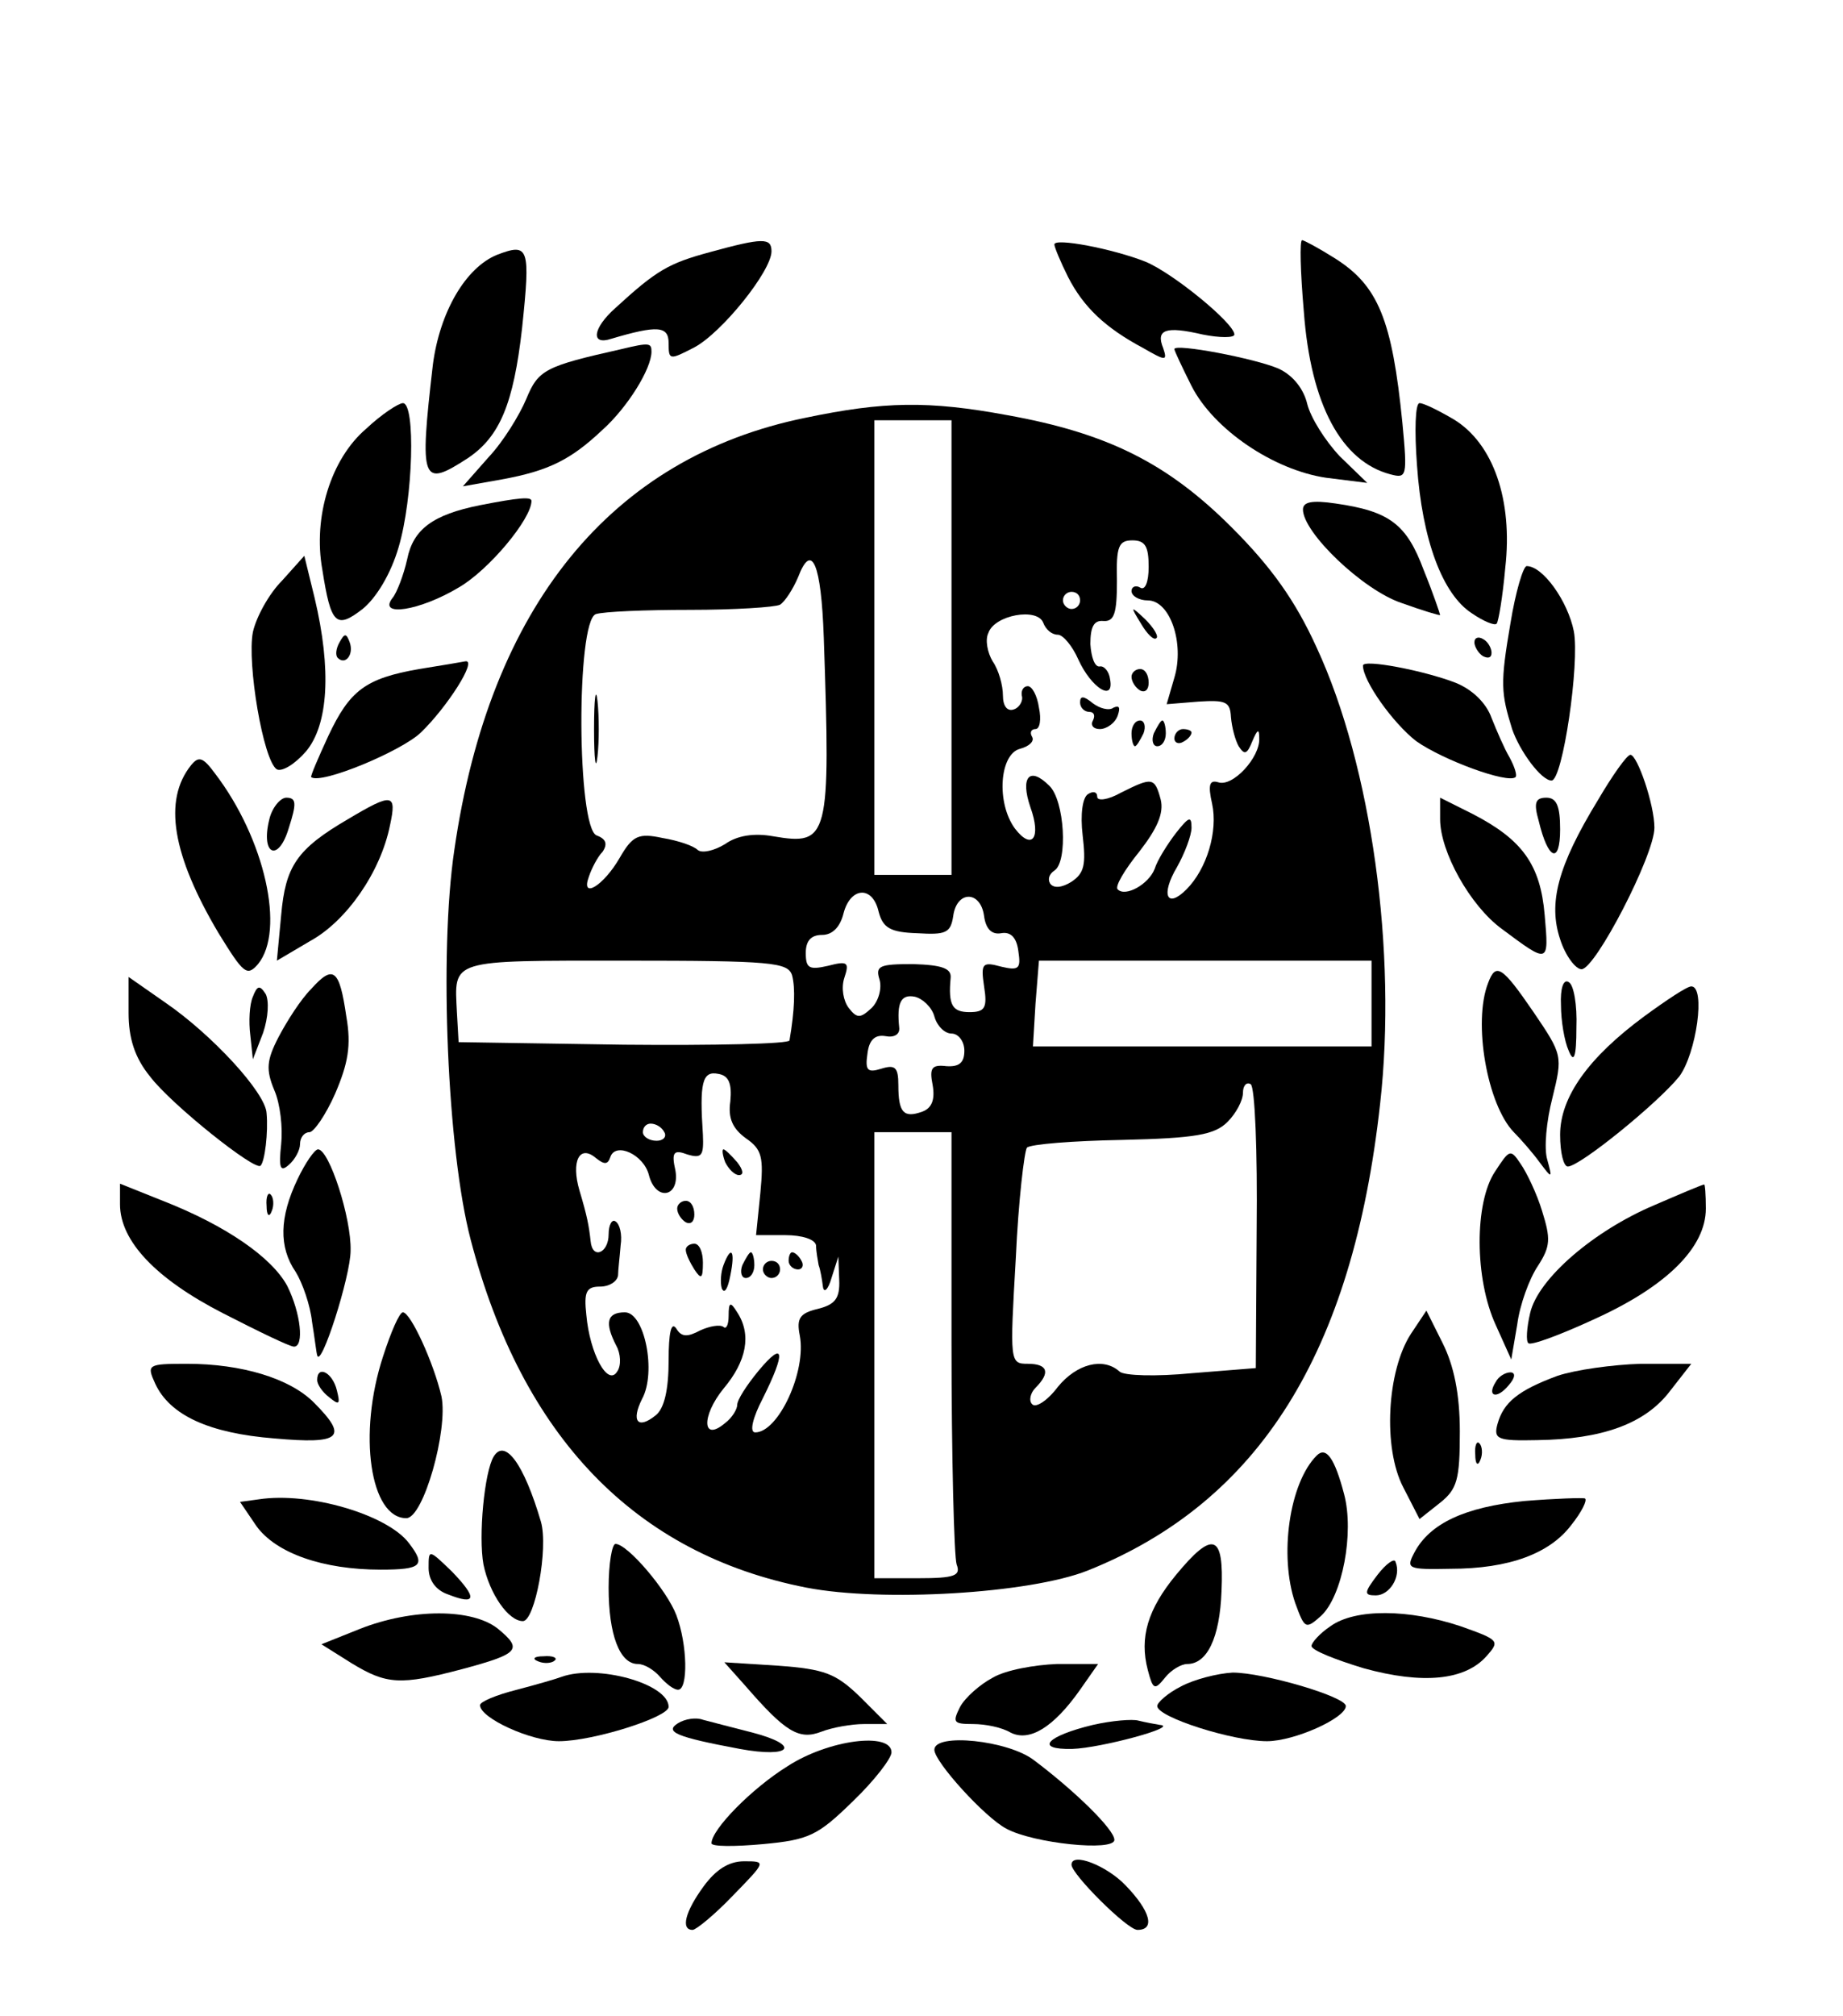 <?xml version="1.0" standalone="no"?>
<!DOCTYPE svg PUBLIC "-//W3C//DTD SVG 20010904//EN"
 "http://www.w3.org/TR/2001/REC-SVG-20010904/DTD/svg10.dtd">
<svg version="1.0" xmlns="http://www.w3.org/2000/svg"
 width="215pt" height="235pt" viewBox="0 0 215 235"
 preserveAspectRatio="xMidYMid meet">

<g transform="translate(0,235) scale(0.1,-0.1)"
fill="#000000" stroke="none">
<path d="M828 2056 c-48 -13 -62 -21 -110 -65 -27 -24 -29 -44 -5 -36 54 16
67 15 67 -5 0 -20 1 -20 30 -5 32 17 90 89 90 112 0 16 -10 16 -72 -1z"/>
<path d="M1230 2065 c0 -3 7 -20 16 -38 18 -35 43 -59 88 -83 26 -15 28 -15
23 0 -9 22 3 26 46 16 20 -4 37 -4 37 0 0 13 -72 72 -104 85 -38 15 -106 28
-106 20z"/>
<path d="M1521 1987 c8 -109 44 -175 101 -190 19 -5 20 -3 14 60 -12 120 -28
160 -79 192 -19 12 -36 21 -38 21 -3 0 -2 -37 2 -83z"/>
<path d="M580 2053 c-37 -15 -67 -67 -75 -128 -16 -138 -13 -144 41 -109 37
25 53 63 63 151 10 95 8 100 -29 86z"/>
<path d="M725 1943 c-89 -20 -97 -24 -111 -58 -8 -19 -27 -50 -44 -68 l-30
-34 45 8 c55 10 81 23 118 58 29 26 57 71 57 91 0 10 -2 11 -35 3z"/>
<path d="M1370 1943 c0 -2 9 -21 20 -43 26 -51 96 -98 157 -107 l48 -6 -32 31
c-17 18 -34 45 -38 61 -4 17 -16 33 -33 41 -27 12 -122 30 -122 23z"/>
<path d="M427 1850 c-41 -35 -62 -103 -51 -164 10 -64 16 -70 47 -46 16 13 33
41 42 72 17 57 20 168 5 168 -5 0 -25 -13 -43 -30z"/>
<path d="M940 1863 c-227 -46 -369 -220 -410 -504 -18 -121 -8 -351 19 -454
60 -230 192 -367 392 -406 88 -17 260 -7 328 20 200 80 309 254 341 544 20
177 -10 394 -74 532 -25 55 -53 94 -99 140 -75 75 -145 110 -262 131 -92 17
-144 16 -235 -3z m170 -268 l0 -265 -45 0 -45 0 0 265 0 265 45 0 45 0 0 -265z
m230 94 c0 -17 -4 -28 -10 -24 -5 3 -10 1 -10 -4 0 -6 9 -11 19 -11 26 0 43
-50 31 -90 l-9 -31 37 3 c32 2 37 0 38 -18 1 -12 5 -27 9 -34 7 -11 10 -9 16
6 6 14 8 15 8 3 1 -22 -31 -57 -48 -51 -10 3 -12 -3 -7 -25 7 -32 -6 -76 -30
-100 -23 -23 -30 -6 -11 26 9 16 17 37 17 46 0 14 -3 13 -18 -6 -10 -13 -22
-32 -25 -42 -7 -18 -34 -33 -43 -24 -4 3 8 23 25 44 21 27 29 45 25 61 -7 26
-10 26 -46 8 -16 -9 -28 -10 -28 -5 0 6 -5 7 -11 3 -6 -4 -9 -23 -6 -48 4 -34
2 -44 -13 -54 -11 -7 -21 -8 -25 -2 -3 5 -1 11 5 15 16 10 12 82 -6 99 -23 23
-34 10 -22 -25 13 -36 2 -51 -18 -25 -22 30 -18 87 6 93 11 3 17 9 14 14 -3 5
-1 9 4 9 5 0 7 11 4 25 -2 14 -8 25 -13 25 -5 0 -8 -5 -7 -11 2 -6 -3 -14 -9
-16 -8 -3 -13 4 -13 16 0 12 -5 30 -12 40 -6 10 -9 25 -5 33 7 21 57 30 64 12
3 -8 10 -14 17 -14 6 0 17 -13 24 -29 15 -33 42 -50 37 -23 -1 9 -7 16 -12 15
-6 -1 -10 11 -11 26 0 20 4 28 15 27 13 -1 16 9 16 47 -1 40 2 47 18 47 15 0
19 -7 19 -31z m-379 -82 c8 -235 6 -243 -59 -232 -22 4 -42 1 -56 -9 -13 -8
-27 -11 -32 -7 -5 5 -23 11 -41 14 -28 6 -35 3 -50 -23 -19 -33 -46 -49 -36
-22 3 9 10 23 16 29 6 9 4 15 -7 19 -23 9 -24 249 -1 258 9 3 58 5 110 5 52 0
99 3 105 6 6 4 15 18 21 32 16 42 27 16 30 -70z m299 43 c0 -5 -4 -10 -10 -10
-5 0 -10 5 -10 10 0 6 5 10 10 10 6 0 10 -4 10 -10z m-235 -363 c5 -19 14 -24
45 -25 33 -2 39 0 42 20 4 30 32 30 36 0 2 -15 9 -22 20 -20 11 2 18 -5 20
-21 3 -20 1 -23 -20 -18 -22 6 -24 4 -20 -23 4 -25 1 -30 -17 -30 -20 0 -25 8
-22 40 1 11 -10 15 -44 16 -39 0 -44 -2 -39 -18 3 -10 -1 -25 -9 -33 -13 -12
-17 -13 -27 0 -6 8 -9 23 -5 35 6 18 4 20 -19 14 -22 -5 -26 -3 -26 15 0 14 6
21 19 21 12 0 21 9 25 25 8 31 34 33 41 2z m-101 -74 c4 -15 3 -41 -3 -76 0
-4 -88 -6 -193 -5 l-193 3 -2 35 c-3 62 -10 60 196 60 172 0 190 -2 195 -17z
m676 -33 l0 -50 -197 0 -198 0 3 50 4 50 194 0 194 0 0 -50z m-510 -15 c3 -11
12 -20 20 -20 8 0 15 -9 15 -20 0 -14 -6 -19 -21 -18 -17 2 -20 -2 -16 -22 3
-17 -1 -27 -12 -31 -22 -8 -28 -1 -28 31 0 21 -4 24 -20 19 -16 -5 -19 -2 -16
18 2 16 9 22 21 20 10 -2 17 2 16 10 -3 29 2 39 18 36 9 -2 20 -12 23 -23z
m-238 -99 c-3 -20 3 -32 18 -43 19 -13 21 -22 17 -64 l-5 -49 34 0 c20 0 35
-5 36 -12 0 -7 2 -17 3 -23 2 -5 4 -17 5 -25 1 -8 6 -4 10 10 l8 25 1 -27 c1
-22 -5 -29 -25 -34 -21 -5 -25 -11 -21 -31 8 -42 -25 -113 -52 -113 -7 0 -3
17 9 40 27 54 25 68 -5 32 -14 -17 -25 -34 -25 -40 0 -5 -6 -15 -14 -21 -27
-23 -28 8 -2 40 27 32 33 63 16 89 -8 13 -10 12 -10 -4 0 -11 -3 -16 -6 -13
-4 3 -16 1 -27 -4 -15 -8 -22 -8 -28 2 -6 9 -9 -5 -9 -37 0 -34 -5 -56 -15
-64 -21 -17 -29 -7 -16 19 17 31 3 101 -20 101 -21 0 -24 -12 -10 -39 5 -9 6
-23 1 -30 -11 -18 -32 21 -36 66 -3 27 0 33 16 33 11 0 20 6 21 13 0 6 2 22 3
35 2 13 -1 25 -6 28 -4 3 -8 -4 -8 -15 0 -22 -19 -30 -21 -8 -2 18 -4 29 -13
59 -10 34 0 54 19 38 10 -8 14 -8 17 1 6 18 39 3 45 -21 8 -31 36 -26 31 5 -5
22 -2 25 14 19 17 -5 19 -1 18 23 -4 60 -1 75 18 71 12 -2 16 -11 14 -32z
m614 -148 l-1 -163 -75 -6 c-41 -4 -79 -3 -84 2 -19 17 -50 9 -72 -18 -12 -16
-26 -25 -30 -20 -4 4 -2 13 4 19 18 18 14 28 -9 28 -21 0 -21 2 -14 123 3 67
10 125 13 129 4 4 54 8 111 9 86 2 108 6 123 21 10 10 18 25 18 34 0 8 4 13 9
10 5 -3 8 -79 7 -168z m-691 112 c3 -5 -1 -10 -9 -10 -9 0 -16 5 -16 10 0 6 4
10 9 10 6 0 13 -4 16 -10z m335 -244 c0 -134 3 -251 6 -260 5 -13 -2 -16 -45
-16 l-51 0 0 260 0 260 45 0 45 0 0 -244z"/>
<path d="M1331 1623 c7 -12 15 -20 18 -17 3 2 -3 12 -13 22 -17 16 -18 16 -5
-5z"/>
<path d="M1320 1561 c0 -6 5 -13 10 -16 6 -3 10 1 10 9 0 9 -4 16 -10 16 -5 0
-10 -4 -10 -9z"/>
<path d="M1260 1531 c0 -6 5 -11 11 -11 5 0 7 -4 4 -10 -3 -5 0 -10 8 -10 8 0
18 7 21 16 3 9 2 12 -5 9 -5 -4 -16 -1 -24 5 -11 9 -15 9 -15 1z"/>
<path d="M1320 1495 c0 -8 2 -15 4 -15 2 0 6 7 10 15 3 8 1 15 -4 15 -6 0 -10
-7 -10 -15z"/>
<path d="M1346 1495 c-3 -8 -1 -15 4 -15 6 0 10 7 10 15 0 8 -2 15 -4 15 -2 0
-6 -7 -10 -15z"/>
<path d="M1370 1489 c0 -5 5 -7 10 -4 6 3 10 8 10 11 0 2 -4 4 -10 4 -5 0 -10
-5 -10 -11z"/>
<path d="M693 1500 c0 -36 2 -50 4 -32 2 17 2 47 0 65 -2 17 -4 3 -4 -33z"/>
<path d="M846 995 c4 -8 11 -15 16 -15 6 0 5 6 -2 15 -7 8 -14 15 -16 15 -2 0
-1 -7 2 -15z"/>
<path d="M790 941 c0 -6 5 -13 10 -16 6 -3 10 1 10 9 0 9 -4 16 -10 16 -5 0
-10 -4 -10 -9z"/>
<path d="M800 893 c0 -5 5 -15 10 -23 8 -12 10 -11 10 8 0 12 -4 22 -10 22 -5
0 -10 -3 -10 -7z"/>
<path d="M844 875 c-3 -8 -4 -20 -2 -27 3 -7 7 -1 10 15 6 29 1 36 -8 12z"/>
<path d="M866 875 c-3 -8 -1 -15 4 -15 6 0 10 7 10 15 0 8 -2 15 -4 15 -2 0
-6 -7 -10 -15z"/>
<path d="M920 880 c0 -5 5 -10 11 -10 5 0 7 5 4 10 -3 6 -8 10 -11 10 -2 0 -4
-4 -4 -10z"/>
<path d="M890 870 c0 -5 5 -10 10 -10 6 0 10 5 10 10 0 6 -4 10 -10 10 -5 0
-10 -4 -10 -10z"/>
<path d="M1653 1808 c6 -88 30 -151 64 -173 13 -9 27 -15 29 -12 2 2 7 31 10
65 9 79 -14 145 -60 173 -17 10 -35 19 -40 19 -5 0 -6 -32 -3 -72z"/>
<path d="M560 1761 c-55 -11 -78 -28 -85 -63 -4 -18 -12 -39 -17 -45 -18 -23
32 -15 77 12 35 20 85 80 85 101 0 5 -14 4 -60 -5z"/>
<path d="M1520 1756 c0 -27 70 -94 115 -109 25 -9 45 -15 45 -14 0 1 -8 25
-19 52 -20 54 -40 69 -103 78 -27 4 -38 2 -38 -7z"/>
<path d="M329 1673 c-15 -15 -30 -42 -34 -60 -7 -36 12 -150 28 -160 6 -3 21
6 34 21 26 31 30 95 10 179 l-12 49 -26 -29z"/>
<path d="M1762 1623 c-12 -70 -11 -81 2 -123 9 -26 34 -60 46 -60 13 0 33 137
26 174 -7 35 -36 76 -55 76 -4 0 -13 -30 -19 -67z"/>
<path d="M396 1601 c-4 -7 -5 -15 -2 -18 9 -9 19 4 14 18 -4 11 -6 11 -12 0z"/>
<path d="M1720 1601 c0 -5 5 -13 10 -16 6 -3 10 -2 10 4 0 5 -4 13 -10 16 -5
3 -10 2 -10 -4z"/>
<path d="M489 1570 c-63 -11 -81 -25 -106 -78 -12 -26 -21 -47 -20 -48 11 -9
105 30 128 52 31 30 66 85 52 83 -5 -1 -29 -5 -54 -9z"/>
<path d="M1590 1574 c0 -18 35 -67 62 -88 31 -22 107 -50 116 -42 2 2 -1 12
-7 23 -6 10 -15 31 -21 46 -6 17 -22 33 -42 41 -36 14 -108 28 -108 20z"/>
<path d="M223 1458 c-33 -41 -22 -105 32 -196 29 -47 33 -51 46 -36 32 39 8
146 -50 222 -14 19 -19 21 -28 10z"/>
<path d="M1864 1417 c-47 -77 -58 -120 -44 -162 6 -19 18 -35 25 -35 16 0 85
133 85 165 0 27 -20 85 -28 85 -4 0 -21 -24 -38 -53z"/>
<path d="M314 1394 c-10 -41 11 -50 23 -9 9 28 9 35 -3 35 -7 0 -17 -12 -20
-26z"/>
<path d="M406 1395 c-60 -35 -73 -55 -78 -112 l-5 -53 39 23 c42 23 82 80 93
135 8 37 3 38 -49 7z"/>
<path d="M1680 1395 c0 -38 35 -101 72 -128 55 -41 55 -41 50 16 -5 59 -26 88
-84 118 l-38 19 0 -25z"/>
<path d="M1795 1393 c11 -46 25 -51 25 -10 0 27 -4 37 -16 37 -13 0 -15 -6 -9
-27z"/>
<path d="M363 1197 c-12 -12 -28 -37 -38 -56 -14 -27 -15 -38 -5 -62 7 -16 10
-44 8 -63 -3 -28 -1 -33 9 -24 7 6 13 17 13 24 0 8 5 14 11 14 5 0 19 20 30
45 15 35 19 56 13 90 -8 55 -15 61 -41 32z"/>
<path d="M1736 1204 c-18 -46 -1 -142 30 -174 8 -8 22 -24 30 -35 15 -20 15
-19 9 3 -4 13 -1 45 6 72 12 49 12 50 -22 100 -37 54 -44 58 -53 34z"/>
<path d="M150 1169 c0 -29 7 -52 25 -74 24 -32 123 -111 129 -104 5 5 9 39 7
61 -1 24 -64 92 -118 129 l-43 30 0 -42z"/>
<path d="M1821 1178 c0 -18 4 -42 9 -53 6 -15 9 -8 9 27 1 26 -3 50 -9 53 -6
4 -10 -7 -9 -27z"/>
<path d="M295 1188 c-4 -9 -5 -29 -3 -45 l3 -28 12 31 c6 18 7 37 3 45 -7 11
-10 10 -15 -3z"/>
<path d="M1918 1165 c-65 -48 -98 -94 -98 -138 0 -21 4 -37 9 -37 14 0 105 74
130 105 20 27 31 105 14 105 -5 0 -29 -16 -55 -35z"/>
<path d="M347 975 c-21 -44 -22 -79 -2 -108 8 -13 17 -39 19 -58 3 -18 5 -36
6 -39 4 -17 39 92 39 122 1 38 -25 118 -38 118 -4 0 -15 -16 -24 -35z"/>
<path d="M1744 984 c-24 -36 -24 -125 1 -179 l18 -40 7 41 c3 23 14 53 24 68
15 23 15 32 5 64 -6 20 -18 45 -25 55 -12 18 -13 17 -30 -9z"/>
<path d="M140 946 c0 -43 42 -87 120 -127 41 -21 78 -39 83 -39 12 0 8 39 -8
71 -18 33 -71 70 -145 99 l-50 20 0 -24z"/>
<path d="M1930 945 c-71 -30 -136 -86 -145 -126 -4 -17 -5 -33 -2 -35 3 -3 38
10 79 29 83 38 128 83 128 128 0 16 -1 29 -2 28 -2 0 -28 -11 -58 -24z"/>
<path d="M311 944 c0 -11 3 -14 6 -6 3 7 2 16 -1 19 -3 4 -6 -2 -5 -13z"/>
<path d="M447 769 c-30 -91 -15 -189 27 -189 20 0 49 103 41 142 -9 39 -36 98
-45 98 -4 0 -14 -23 -23 -51z"/>
<path d="M1646 795 c-28 -43 -33 -133 -9 -179 l19 -37 24 19 c20 16 23 27 23
83 0 44 -7 77 -20 103 l-19 38 -18 -27z"/>
<path d="M181 737 c17 -37 63 -58 139 -64 78 -7 87 1 46 42 -28 28 -84 45
-148 45 -46 0 -47 -1 -37 -23z"/>
<path d="M1817 746 c-46 -17 -63 -31 -70 -56 -5 -18 0 -20 46 -19 76 1 126 19
155 57 l25 32 -59 0 c-33 -1 -76 -7 -97 -14z"/>
<path d="M370 741 c0 -5 6 -14 14 -20 12 -10 13 -8 9 8 -5 21 -23 30 -23 12z"/>
<path d="M1745 739 c-11 -17 1 -21 15 -4 8 9 8 15 2 15 -6 0 -14 -5 -17 -11z"/>
<path d="M1721 654 c0 -11 3 -14 6 -6 3 7 2 16 -1 19 -3 4 -6 -2 -5 -13z"/>
<path d="M576 652 c-11 -18 -18 -93 -12 -126 7 -34 29 -66 46 -66 14 0 30 85
21 116 -20 68 -42 97 -55 76z"/>
<path d="M1536 653 c-32 -32 -44 -117 -25 -172 11 -30 12 -31 30 -15 25 23 39
97 27 142 -11 42 -21 56 -32 45z"/>
<path d="M302 602 l-22 -3 19 -28 c23 -32 78 -51 145 -51 48 0 53 5 33 31 -25
33 -116 60 -175 51z"/>
<path d="M1778 600 c-69 -7 -110 -26 -128 -60 -10 -19 -8 -20 42 -19 69 0 116
18 141 51 12 15 19 29 16 31 -2 1 -34 0 -71 -3z"/>
<path d="M710 499 c0 -55 13 -89 34 -89 8 0 19 -7 26 -15 7 -8 16 -15 21 -15
12 0 11 53 -2 87 -11 29 -57 83 -71 83 -4 0 -8 -23 -8 -51z"/>
<path d="M1372 514 c-33 -40 -43 -73 -33 -111 6 -23 8 -24 20 -9 7 9 19 16 26
16 23 0 38 30 40 85 3 67 -10 71 -53 19z"/>
<path d="M500 522 c0 -14 8 -26 23 -31 33 -13 34 -4 4 27 -27 26 -27 26 -27 4z"/>
<path d="M1607 514 c-16 -21 -16 -24 -2 -24 16 0 30 22 23 39 -1 5 -11 -2 -21
-15z"/>
<path d="M420 451 l-45 -18 35 -22 c41 -25 57 -26 129 -7 67 18 71 23 42 47
-30 24 -100 24 -161 0z"/>
<path d="M1552 454 c-12 -8 -22 -19 -22 -23 0 -5 28 -16 61 -26 69 -19 118
-14 143 14 16 18 15 19 -30 35 -60 20 -123 21 -152 0z"/>
<path d="M628 413 c7 -3 16 -2 19 1 4 3 -2 6 -13 5 -11 0 -14 -3 -6 -6z"/>
<path d="M870 384 c46 -53 62 -63 88 -53 13 5 35 9 50 9 l27 0 -32 32 c-28 27
-41 32 -95 36 l-63 4 25 -28z"/>
<path d="M1158 394 c-15 -8 -32 -23 -38 -34 -9 -18 -8 -20 15 -20 15 0 34 -4
44 -10 22 -11 50 6 81 50 l21 30 -48 0 c-26 -1 -60 -7 -75 -16z"/>
<path d="M655 395 c-5 -2 -29 -9 -52 -15 -24 -6 -43 -14 -43 -18 0 -15 59 -42
92 -42 40 0 128 28 128 40 0 27 -83 50 -125 35z"/>
<path d="M1378 384 c-16 -8 -28 -19 -28 -23 0 -13 88 -41 128 -41 32 0 92 27
92 41 0 11 -96 39 -132 39 -18 -1 -45 -8 -60 -16z"/>
<path d="M791 341 c-16 -10 -3 -16 72 -30 60 -11 72 4 15 19 -24 6 -50 13 -58
15 -8 3 -21 1 -29 -4z"/>
<path d="M1275 339 c-54 -13 -69 -29 -24 -28 33 1 126 26 102 28 -6 1 -17 3
-25 5 -7 2 -31 0 -53 -5z"/>
<path d="M919 291 c-42 -26 -89 -74 -89 -90 0 -4 27 -4 60 -1 54 5 64 10 105
50 25 24 45 50 45 57 0 24 -73 15 -121 -16z"/>
<path d="M1090 310 c0 -14 59 -79 84 -92 31 -17 126 -27 126 -13 0 12 -46 57
-94 93 -30 23 -116 32 -116 12z"/>
<path d="M821 151 c-22 -30 -27 -51 -13 -51 4 0 26 18 47 40 39 40 39 40 13
40 -18 0 -33 -10 -47 -29z"/>
<path d="M1250 176 c0 -11 65 -76 77 -76 21 0 15 22 -14 52 -22 23 -63 39 -63
24z"/>
</g>
</svg>

